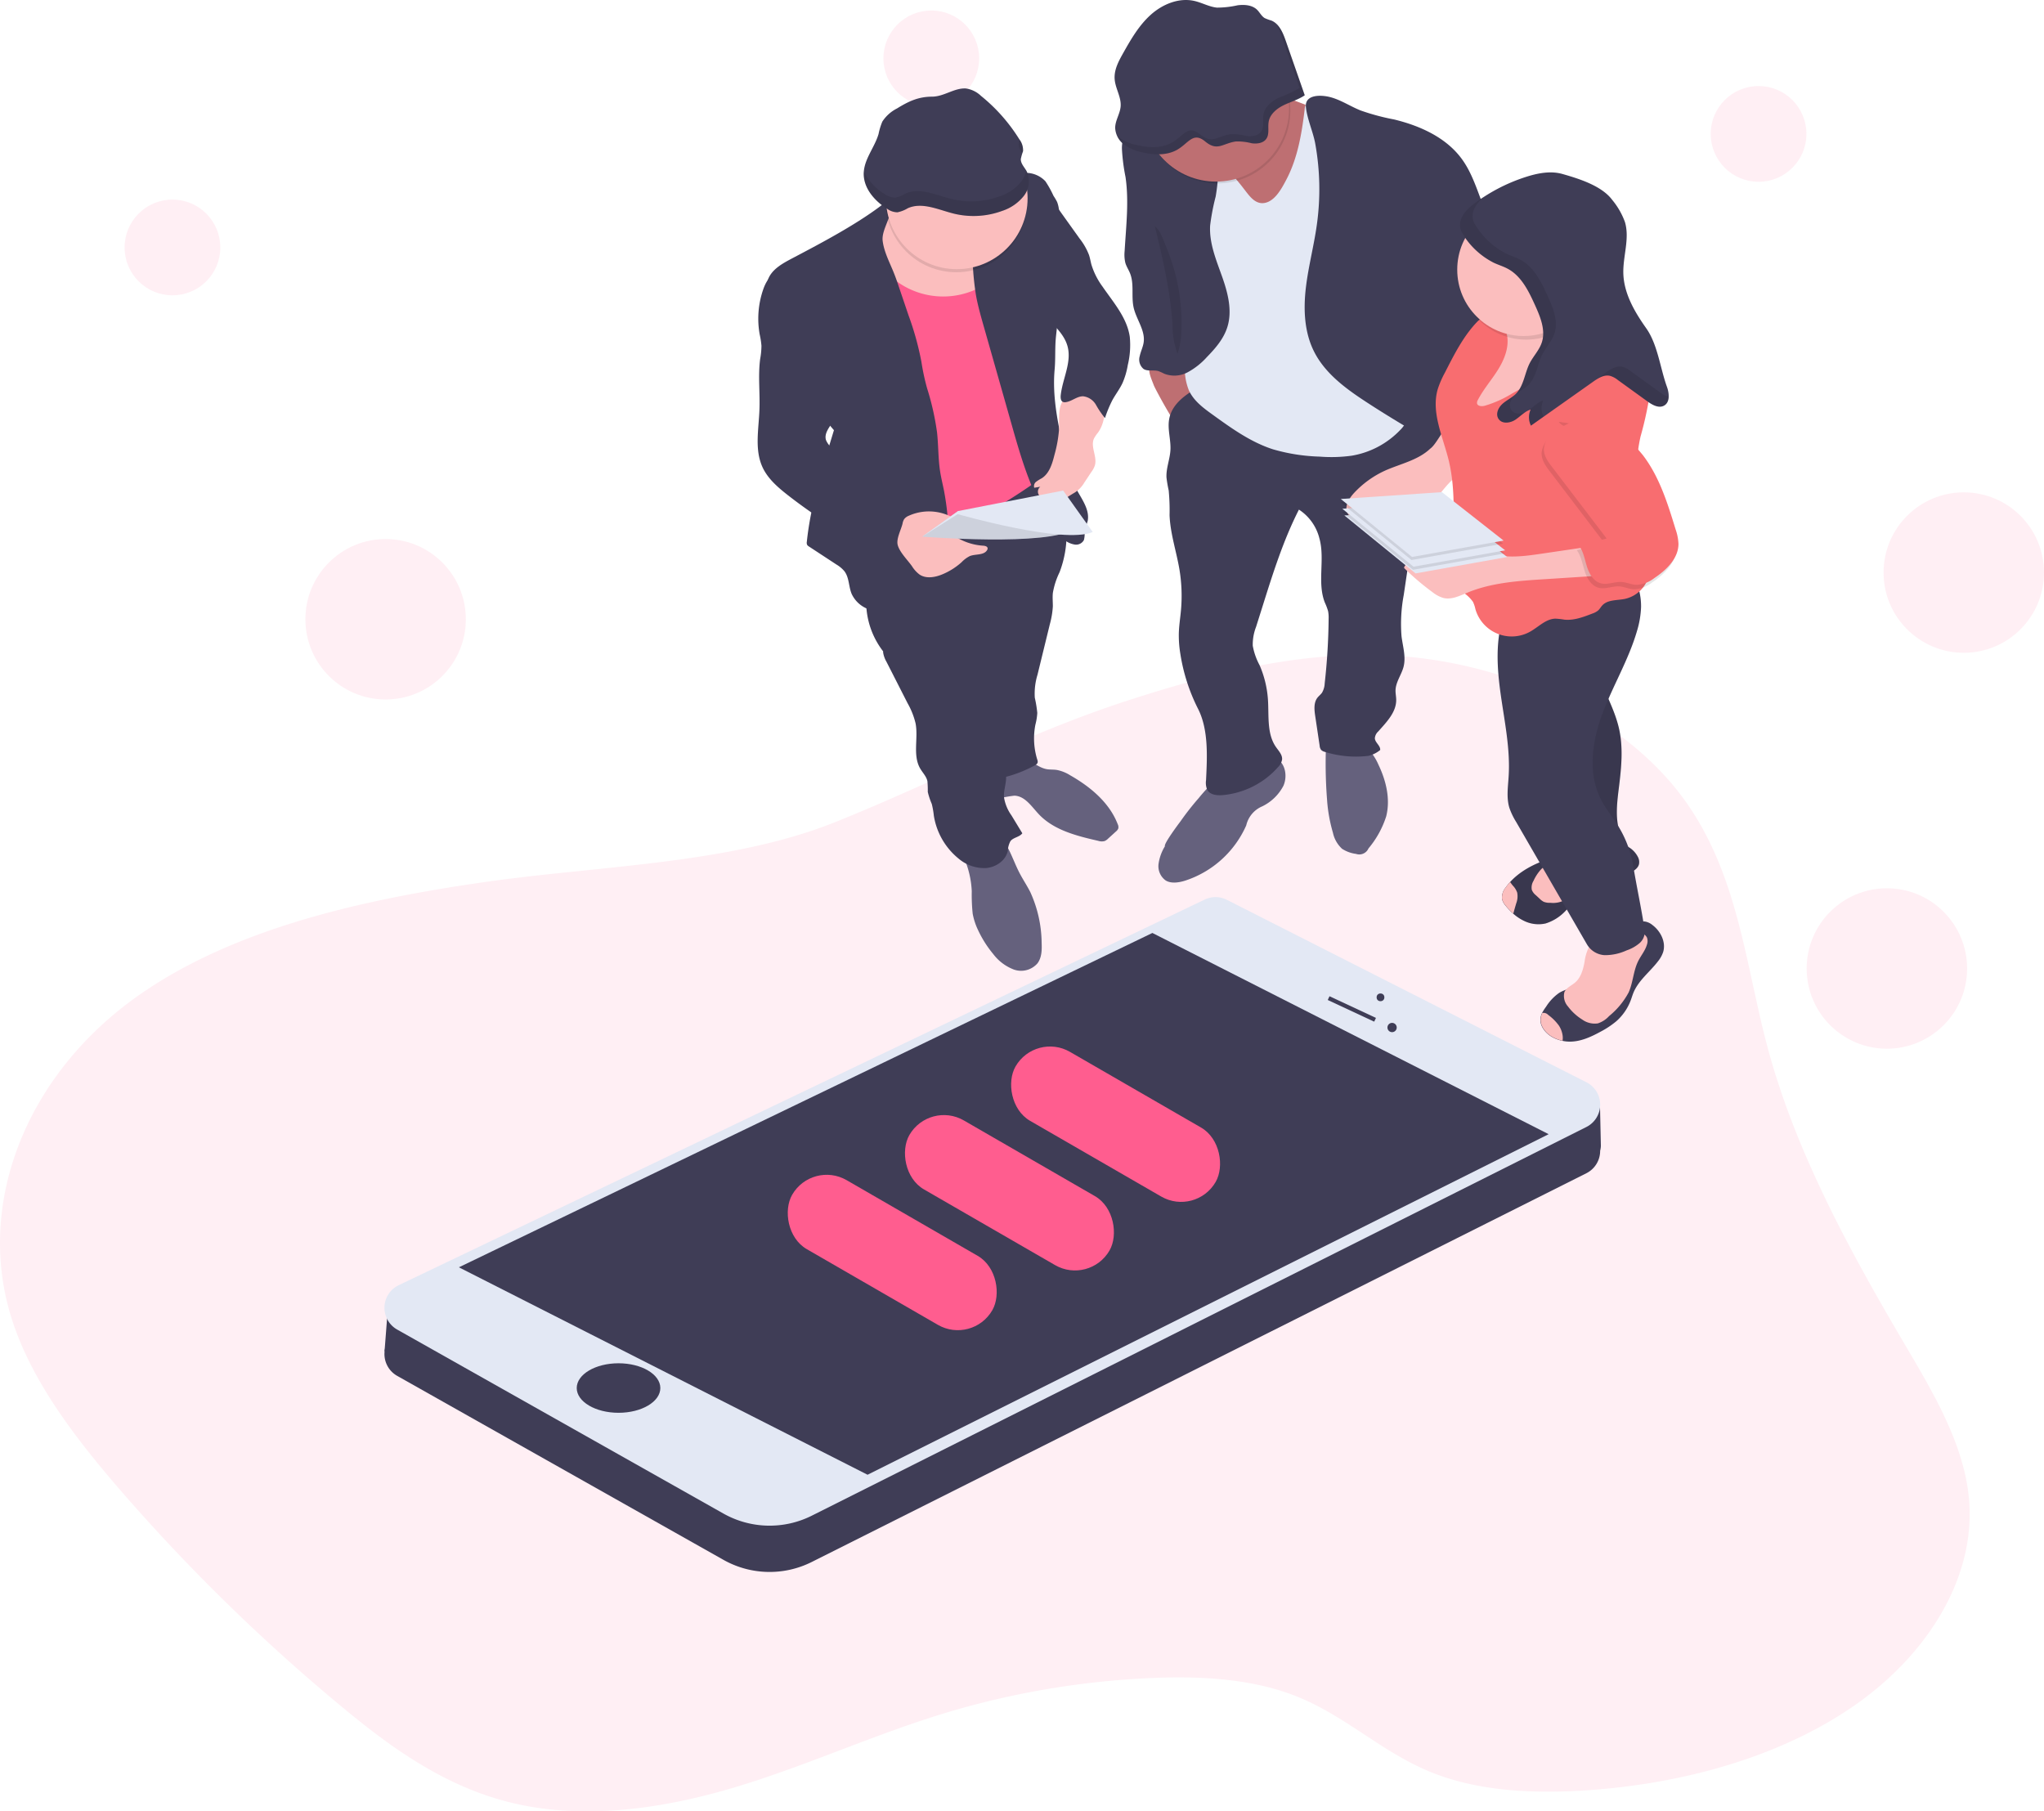 <svg id="_02_illust" data-name="02_illust" xmlns="http://www.w3.org/2000/svg" width="492" height="436" viewBox="0 0 492 436">
  <defs>
    <style>
      .cls-1, .cls-4 {
        fill: #ff5d8f;
      }

      .cls-1, .cls-10, .cls-7 {
        opacity: 0.1;
      }

      .cls-2 {
        fill: #65617d;
      }

      .cls-3 {
        fill: #3f3d56;
      }

      .cls-5 {
        fill: #be6f72;
      }

      .cls-6 {
        fill: #fbbebe;
      }

      .cls-8 {
        fill: #e3e8f4;
      }

      .cls-9 {
        fill: #f86d70;
      }

      .cls-11 {
        fill: none;
        stroke: #3f3d56;
        stroke-miterlimit: 10;
      }
    </style>
  </defs>
  <path id="路径_828" data-name="路径 828" class="cls-1" d="M443.079,347.785c19.229-6.227,39.559-11.447,60.337-10.909,30.546.794,59.916,15.037,74.4,36.087,12.244,17.838,13.878,38.8,19.223,58.639,6.585,24.438,19.085,47.629,32.426,70.309,7.166,12.182,14.725,24.619,15.971,38,1.709,18.584-9.545,37.163-27.288,49.616s-41.353,19.09-65.075,20.64c-12.622.82-25.814.186-37.052-4.362-11.887-4.794-20.581-13.566-32.516-18.307-11.062-4.389-23.956-4.954-36.365-4.309a202.23,202.23,0,0,0-47.411,8.128c-17.3,5.177-33.368,12.629-50.627,17.881s-36.551,8.224-54.236,4c-16.6-3.963-29.774-13.732-41.651-23.628a452.979,452.979,0,0,1-53.209-52.2C189.28,524.916,179.288,511.76,174.5,497.2c-9.151-27.836,3.109-59.353,30.541-78.523,22.726-15.889,53.3-22.9,83.239-27.165,27.3-3.926,58.894-4.314,83.989-14.312C396.2,367.642,417.973,355.913,443.079,347.785Z" transform="translate(-171.499 -179.21)"/>
  <ellipse id="椭圆_41" data-name="椭圆 41" class="cls-1" cx="11.521" cy="11.521" rx="11.521" ry="11.521" transform="translate(411.773 20.711)"/>
  <ellipse id="椭圆_42" data-name="椭圆 42" class="cls-1" cx="11.521" cy="11.521" rx="11.521" ry="11.521" transform="translate(212.647 2.527)"/>
  <ellipse id="椭圆_43" data-name="椭圆 43" class="cls-1" cx="11.521" cy="11.521" rx="11.521" ry="11.521" transform="translate(29.988 48.041)"/>
  <ellipse id="椭圆_44" data-name="椭圆 44" class="cls-1" cx="19.308" cy="19.308" rx="19.308" ry="19.308" transform="translate(453.383 118.51)"/>
  <ellipse id="椭圆_45" data-name="椭圆 45" class="cls-1" cx="19.308" cy="19.308" rx="19.308" ry="19.308" transform="translate(434.874 213.811)"/>
  <ellipse id="椭圆_46" data-name="椭圆 46" class="cls-1" cx="19.308" cy="19.308" rx="19.308" ry="19.308" transform="translate(73.511 129.749)"/>
  <path id="路径_852" data-name="路径 852" class="cls-2" d="M570.325,386.145c.682.064,1.374.032,2.051.139a9.338,9.338,0,0,1,3.2,1.284c4.847,2.759,9.422,6.552,11.431,11.75a1.6,1.6,0,0,1,.149,1.039,1.757,1.757,0,0,1-.565.735l-1.886,1.715a2.663,2.663,0,0,1-.836.586,2.733,2.733,0,0,1-1.545-.048c-5.183-1.188-10.69-2.557-14.328-6.434-1.726-1.838-3.318-4.368-5.859-4.437a26.907,26.907,0,0,0-3.111.533,2.273,2.273,0,0,1-2.562-1.348,2.834,2.834,0,0,1,.17-1.507l1.566-5.215c.426-1.427,4.725-1.5,6.157-1.246C566.538,384.068,568.008,385.932,570.325,386.145Z" transform="translate(-317.975 -200.952)"/>
  <path id="路径_853" data-name="路径 853" class="cls-2" d="M594.6,431.1a43.848,43.848,0,0,0,.224,5.358,15.63,15.63,0,0,0,1.326,4.021,26.4,26.4,0,0,0,3.622,5.7,11.228,11.228,0,0,0,4.959,3.729,5.227,5.227,0,0,0,5.7-1.507c1.017-1.369,1.065-3.2.991-4.906a30.042,30.042,0,0,0-2.727-12.224c-.81-1.6-1.838-3.121-2.663-4.735-1.726-3.35-2.711-7.324-5.689-9.635a18.7,18.7,0,0,1-5.912,1.625c-.794.085-3.063.138-3.329,1.156-.181.687,1.31,2.61,1.6,3.286a22.433,22.433,0,0,1,1.9,8.128Z" transform="translate(-360.694 -216.537)"/>
  <path id="路径_854" data-name="路径 854" class="cls-3" d="M626.412,275.822a18.251,18.251,0,0,0-1.6,4.964c-.107,1.065,0,2.131,0,3.2a20.874,20.874,0,0,1-.724,4.314l-2.967,12.144a15.555,15.555,0,0,0-.655,5.534,29.159,29.159,0,0,1,.6,3.675,14.249,14.249,0,0,1-.447,2.786,17.163,17.163,0,0,0,.447,8.469,1.268,1.268,0,0,1,.091.655c-.075.346-.41.559-.714.724a30.419,30.419,0,0,1-10.28,3.425,100.693,100.693,0,0,1-6.765-24.155c-.756-5.028-1.124-10.12-2.093-15.111a1.235,1.235,0,0,0-.346-.767c-.362-.3-.911-.112-1.337.091a119.326,119.326,0,0,0-15.665,9.055,19.569,19.569,0,0,1-3.617-16.2A33.552,33.552,0,0,1,583,271.656a39.356,39.356,0,0,1,4.528-7.6c3.952-4.954,9.747-8.118,15.713-10.264,3.627-1.31,7.361-2.28,11.09-3.27,2.088-.559,5.587-2.381,7.617-.964,2.131,1.475,3.547,5.135,4.421,7.457a27.475,27.475,0,0,1,1.736,9,25.418,25.418,0,0,1-1.694,9.811Z" transform="translate(-371.386 -138.048)"/>
  <path id="路径_855" data-name="路径 855" class="cls-3" d="M599.89,317.66c1.113,1.214.176,3.153.389,4.794a6.623,6.623,0,0,0,.783,2.1l5.1,10.008a18.556,18.556,0,0,1,1.9,4.794c.7,3.611-.735,7.67,1.1,10.861.591,1.028,1.507,1.912,1.752,3.073a24.606,24.606,0,0,1,.09,2.589,17.257,17.257,0,0,0,.959,2.882,20.071,20.071,0,0,1,.5,2.834,16.672,16.672,0,0,0,5.987,10.355,9.524,9.524,0,0,0,6.6,2.248c2.376-.2,4.735-1.816,5.22-4.149a5.46,5.46,0,0,1,.628-2.322c.7-.921,2.184-.959,2.86-1.9l-2.621-4.314a10.194,10.194,0,0,1-1.779-4.293c-.16-1.912.762-3.819.431-5.71-.282-1.625-1.449-2.977-1.8-4.586-.437-2,.437-4.016.911-6.008,1.161-4.906-.138-10.019-1.433-14.914-1.72-6.477-3.483-13.055-6.967-18.781C613.542,310.965,607.15,314.56,599.89,317.66Z" transform="translate(-387.682 -165.257)"/>
  <path id="路径_856" data-name="路径 856" class="cls-4" d="M587.431,132.785a8.691,8.691,0,0,0-.112,3.579c.186,2.663-.378,5.326-.25,8.027a47.75,47.75,0,0,0,1.534,7.9c1.635,7.494,1.241,15.3,2.722,22.829,1.827,9.321,6.5,18,7.42,27.463.293,3,.256,6.221,1.9,8.757a137.5,137.5,0,0,0,27.548-16.182c-1.875-13.907-3.729-27.884-3.478-41.914a17.992,17.992,0,0,0-.352-5.049,15.569,15.569,0,0,0-1.9-3.931c-2.061-3.35-4.33-6.568-6.594-9.779-1.449-2.056-3.015-4.213-5.326-5.177s-5.049-.533-7.569-.075l-9.087,1.662C592,131.246,588.241,130.585,587.431,132.785Z" transform="translate(-375.289 -81.772)"/>
  <path id="路径_857" data-name="路径 857" class="cls-5" d="M527.494,219.96a28.429,28.429,0,0,1,4.048-3.361c-1.891-2.3-1.518-5.63-1.981-8.576a28.285,28.285,0,0,0-1.72-5.577c-.192-.506-.463-1.065-.991-1.2a1.742,1.742,0,0,0-.948.149c-1.6.565-4.932.533-6.173,1.566-1.5,1.257-.128,3.888.437,5.46C520.564,209.478,526.7,220.759,527.494,219.96Z" transform="translate(-242.444 -115.692)"/>
  <path id="路径_858" data-name="路径 858" class="cls-2" d="M482.439,404.058a11.036,11.036,0,0,0-1.539,4.261,4.229,4.229,0,0,0,1.715,3.968c1.289.8,3.137.533,4.671.053a24.31,24.31,0,0,0,14.728-13.316,6.59,6.59,0,0,1,3.867-4.581,11.328,11.328,0,0,0,5.081-4.943c.969-2.205.533-5.151-1.475-6.461a5.444,5.444,0,0,0-4.176-.533,16.15,16.15,0,0,0-3.952,1.72c-2.067,1.124-4.591,2.093-6.392,3.59a41.193,41.193,0,0,0-4.394,4.645,65.323,65.323,0,0,0-4.384,5.593C485.752,398.625,482.071,403.541,482.439,404.058Z" transform="translate(-202.035 -200.362)"/>
  <path id="路径_859" data-name="路径 859" class="cls-2" d="M434.895,388.638a36.892,36.892,0,0,0,1.412,7.91,7.317,7.317,0,0,0,2.2,3.878,8.049,8.049,0,0,0,3.361,1.23,2.41,2.41,0,0,0,2.993-1.31,22.806,22.806,0,0,0,4.261-7.7c1.065-4.139,0-8.576-1.848-12.443a12.733,12.733,0,0,0-2.85-4.149,10.913,10.913,0,0,0-5.23-2.349c-1.965-.394-4.378-1.236-4.522,1.156a111.151,111.151,0,0,0,.224,13.774Z" transform="translate(-115.466 -196.12)"/>
  <path id="路径_860" data-name="路径 860" class="cls-3" d="M416.754,214.19c-3.675,1.9-7.755,4.32-8.522,8.384-.474,2.482.437,5.023.288,7.548-.133,2.221-1.065,4.368-.948,6.583a31,31,0,0,0,.533,3.116,50.417,50.417,0,0,1,.208,5.955c.176,4.474,1.672,8.778,2.4,13.194a38.649,38.649,0,0,1,.357,9.54c-.176,2.056-.533,4.1-.533,6.168a27.02,27.02,0,0,0,.368,4.443,44.314,44.314,0,0,0,4.261,13.246c2.562,5.044,2.2,11.553,1.928,17.2a4.261,4.261,0,0,0,.288,2.3c.671,1.22,2.344,1.4,3.729,1.278a20.241,20.241,0,0,0,13.316-6.743,3.414,3.414,0,0,0,.969-1.795c.117-1.14-.8-2.077-1.459-3.02-2.248-3.2-1.678-7.526-1.944-11.452a25.035,25.035,0,0,0-2.019-8.283,15.571,15.571,0,0,1-1.635-4.666,11.785,11.785,0,0,1,.794-4.533l1.6-5.071c2.477-7.878,4.97-15.8,8.719-23.159a11.585,11.585,0,0,1,4.927,6.924c1.4,5.017-.591,10.621,1.31,15.447a14.122,14.122,0,0,1,.783,2.072,8.336,8.336,0,0,1,.128,1.859,151.367,151.367,0,0,1-.948,15.537,4.794,4.794,0,0,1-.639,2.221c-.314.453-.772.788-1.108,1.22-.932,1.209-.756,2.9-.533,4.41l1.065,7.127a1.933,1.933,0,0,0,.346,1.007,1.906,1.906,0,0,0,.906.49,25.248,25.248,0,0,0,10.472.959,6.947,6.947,0,0,0,2.85-1.406c.091-1.065-1.236-1.774-1.284-2.834a2.445,2.445,0,0,1,.815-1.63c1.981-2.237,4.346-4.613,4.325-7.6,0-.783-.186-1.566-.16-2.349.069-2.008,1.454-3.729,1.939-5.662.6-2.392-.2-4.874-.5-7.319a37.807,37.807,0,0,1,.533-9.913l1.784-12.059a32.3,32.3,0,0,1,1.108-5.529,43.284,43.284,0,0,1,2.36-5.188c1.7-3.462,3.105-7.063,4.5-10.653a9.711,9.711,0,0,0,.826-3.084,7.514,7.514,0,0,0-2.035-4.959,15.505,15.505,0,0,0-8.522-5.167,3.728,3.728,0,0,0-1.71-.069,4.59,4.59,0,0,0-1.326.7,31.863,31.863,0,0,1-28.161,3.34,2.322,2.322,0,0,1-2.131-.059,27.268,27.268,0,0,1-4.607-3.2A27.434,27.434,0,0,0,416.754,214.19Z" transform="translate(-126.794 -121.759)"/>
  <path id="路径_861" data-name="路径 861" class="cls-3" d="M339.285,464.521a7.287,7.287,0,0,1-1.257,2.242c-1.928,2.514-4.618,4.522-5.859,7.457-.261.628-.453,1.289-.692,1.928a12.682,12.682,0,0,1-3.462,5.018,21.306,21.306,0,0,1-3.819,2.53c-2.354,1.284-4.9,2.445-7.574,2.376a8.226,8.226,0,0,1-1.6-.192,8.644,8.644,0,0,1-2.381-.874c-1.72-.948-3.2-2.8-2.855-4.735a4.332,4.332,0,0,1,.346-1.065,11.18,11.18,0,0,1,.975-1.539,11.562,11.562,0,0,1,3.143-3.324c1.481-.906,3.345-1.129,4.677-2.248a7.35,7.35,0,0,0,1.348-1.63,20.549,20.549,0,0,0,2.663-6.035c.4-1.6.676-3.35,1.843-4.522s2.77-1.438,4.325-1.7a7.511,7.511,0,0,1,1.6-.154,4.516,4.516,0,0,0,2.264-.112c.714-.357.953-.863,1.816-.794a3.729,3.729,0,0,1,1.87.815C338.678,459.456,340.02,462.119,339.285,464.521Z" transform="translate(61.04 -235.351)"/>
  <path id="路径_862" data-name="路径 862" class="cls-6" d="M322.163,469.278c-.346,1.806-.879,3.728-2.274,4.906-.89.767-2.131,1.246-2.573,2.328a3.8,3.8,0,0,0,.863,3.43,12.634,12.634,0,0,0,3.43,3.148,5.129,5.129,0,0,0,3.771.921,6.3,6.3,0,0,0,2.7-1.758,18.748,18.748,0,0,0,4.709-5.7c1.065-2.386,1.119-5.151,2.28-7.5.676-1.369,1.72-2.567,2.131-4.038a2.509,2.509,0,0,0,0-1.641,2.312,2.312,0,0,0-2.088-1.241,7.265,7.265,0,0,0-2.5.533,55.021,55.021,0,0,1-7.366,2.061c-1,.186-1.6.181-2.131,1.145a11.483,11.483,0,0,0-.953,3.409Z" transform="translate(59.238 -237.683)"/>
  <path id="路径_863" data-name="路径 863" class="cls-6" d="M359.891,501.529a5.859,5.859,0,0,1,.826,1.981,4.427,4.427,0,0,1,.059,1.673,8.643,8.643,0,0,1-2.381-.874c-1.72-.948-3.2-2.8-2.855-4.735a4.33,4.33,0,0,1,.346-1.065,1.486,1.486,0,0,1,1.417.442A11.764,11.764,0,0,1,359.891,501.529Z" transform="translate(15.34 -254.673)"/>
  <path id="路径_864" data-name="路径 864" class="cls-3" d="M353.762,425.267a2.621,2.621,0,0,1,.2,1.6c-.245,1.065-1.337,1.678-2.322,2.163l-9.369,4.581a19.635,19.635,0,0,0-1.9,1.007,27.923,27.923,0,0,0-4.219,3.633,11.068,11.068,0,0,1-4.687,2.9,7.92,7.92,0,0,1-5.326-.7,11.008,11.008,0,0,1-2.44-1.656,15,15,0,0,1-1.758-1.827,3.942,3.942,0,0,1-.953-1.72,3.777,3.777,0,0,1,.874-2.738,12.647,12.647,0,0,1,1.065-1.321c3.553-3.926,9.375-5.96,14.381-6.759a40.953,40.953,0,0,0,5.8-1.673,13.583,13.583,0,0,1,5.939-.783A5.88,5.88,0,0,1,353.762,425.267Z" transform="translate(40.553 -218.867)"/>
  <path id="路径_865" data-name="路径 865" class="cls-7" d="M353.762,425.267a2.621,2.621,0,0,1,.2,1.6c-.245,1.065-1.337,1.678-2.322,2.163l-9.369,4.581a19.635,19.635,0,0,0-1.9,1.007,27.923,27.923,0,0,0-4.219,3.633,11.068,11.068,0,0,1-4.687,2.9,7.92,7.92,0,0,1-5.326-.7,11.008,11.008,0,0,1-2.44-1.656,15,15,0,0,1-1.758-1.827,3.942,3.942,0,0,1-.953-1.72,3.777,3.777,0,0,1,.874-2.738,12.647,12.647,0,0,1,1.065-1.321c3.553-3.926,9.375-5.96,14.381-6.759a40.953,40.953,0,0,0,5.8-1.673,13.583,13.583,0,0,1,5.939-.783A5.88,5.88,0,0,1,353.762,425.267Z" transform="translate(40.553 -218.867)"/>
  <path id="路径_866" data-name="路径 866" class="cls-6" d="M353.992,432.327a10.652,10.652,0,0,0-1.758,2.711,3.036,3.036,0,0,0-.4,2.168,3.164,3.164,0,0,0,.975,1.278l.932.863a3.73,3.73,0,0,0,.969.724,3.879,3.879,0,0,0,1.6.24,5.954,5.954,0,0,0,3.617-.751,4,4,0,0,0,1.007-4.666,10.069,10.069,0,0,0-3.3-3.872C356.549,430.143,354.754,431.523,353.992,432.327Z" transform="translate(16.882 -223.003)"/>
  <path id="路径_867" data-name="路径 867" class="cls-6" d="M379.625,441.845a4.735,4.735,0,0,1-.24,2.637c-.234.8-.463,1.6-.692,2.413v.032a15,15,0,0,1-1.758-1.827,3.942,3.942,0,0,1-.953-1.72,3.777,3.777,0,0,1,.874-2.738,12.644,12.644,0,0,1,1.065-1.321c.25.325.469.644.65.852A4.7,4.7,0,0,1,379.625,441.845Z" transform="translate(-14.434 -227.015)"/>
  <path id="路径_868" data-name="路径 868" class="cls-3" d="M351.108,339.241c1.1,4.634.634,9.481.048,14.211-.447,3.6-.948,7.329.117,10.8.394,1.294,1.017,2.61.778,3.947-.453,2.519-3.489,3.489-6,3.963a5.917,5.917,0,0,1-2.221.133,5.273,5.273,0,0,1-2.024-1.065,22.127,22.127,0,0,1-7.793-10.36,38.327,38.327,0,0,1-1.55-8.661c-.49-4.922-.985-9.9-.266-14.792.213-1.438.533-2.86.666-4.309a31.14,31.14,0,0,0-.415-7.537,121.589,121.589,0,0,0-4.155-18.185,24.5,24.5,0,0,0,14.744-2.663c-.874.469.128,7.942.234,8.991a61.032,61.032,0,0,0,1.689,9.268C346.442,328.662,349.761,333.595,351.108,339.241Z" transform="translate(38.547 -164.088)"/>
  <path id="路径_869" data-name="路径 869" class="cls-7" d="M351.108,339.241c1.1,4.634.634,9.481.048,14.211-.447,3.6-.948,7.329.117,10.8.394,1.294,1.017,2.61.778,3.947-.453,2.519-3.489,3.489-6,3.963a5.917,5.917,0,0,1-2.221.133,5.273,5.273,0,0,1-2.024-1.065,22.127,22.127,0,0,1-7.793-10.36,38.327,38.327,0,0,1-1.55-8.661c-.49-4.922-.985-9.9-.266-14.792.213-1.438.533-2.86.666-4.309a31.14,31.14,0,0,0-.415-7.537,121.589,121.589,0,0,0-4.155-18.185,24.5,24.5,0,0,0,14.744-2.663c-.874.469.128,7.942.234,8.991a61.032,61.032,0,0,0,1.689,9.268C346.442,328.662,349.761,333.595,351.108,339.241Z" transform="translate(38.547 -164.088)"/>
  <path id="路径_870" data-name="路径 870" class="cls-3" d="M319.951,306.119c-2.131,6.173-1.662,12.917-.74,19.383s2.28,12.933,1.88,19.447c-.154,2.557-.57,5.183.176,7.627a16.672,16.672,0,0,0,1.635,3.4l17,29.391a5.284,5.284,0,0,0,4.261,2.663,12.341,12.341,0,0,0,5.294-1.135,9.524,9.524,0,0,0,3.084-1.71,3.649,3.649,0,0,0,1.3-3.121c-.762-5.1-1.907-10.328-2.754-15.447a26.74,26.74,0,0,0-3.7-9.785c-1.316-2.131-2.935-4.043-4.069-6.259-3.26-6.349-2.131-14.094.384-20.773s6.259-12.879,8.256-19.708a22.594,22.594,0,0,0,1.007-5.859,15.623,15.623,0,0,0-4.453-11.111,3.9,3.9,0,0,0-1.539-1.065,4.314,4.314,0,0,0-2.1.037C335.408,293.937,323.078,297,319.951,306.119Z" transform="translate(42.048 -158.123)"/>
  <path id="路径_871" data-name="路径 871" class="cls-6" d="M600.718,139.162a10.7,10.7,0,0,0,1.731,6.711,18.981,18.981,0,0,0,23.064,7.388c3.329-1.454,6.147-3.851,8.906-6.216a7.928,7.928,0,0,0,2.36-2.764c.826-2-.17-4.378-1.795-5.806a15.253,15.253,0,0,0-5.822-2.764C622.253,133.558,602.364,126.772,600.718,139.162Z" transform="translate(-391.412 -83.259)"/>
  <path id="路径_872" data-name="路径 872" class="cls-3" d="M662.014,131.576c-6.291,5.06-15.447,9.881-22.574,13.63-2.424,1.278-5.113,2.716-5.987,5.326a10.371,10.371,0,0,0-.16,4.384,29.57,29.57,0,0,0,1.7,8.325c1.284,3.073,3.553,5.609,5.374,8.4,3.2,4.89,5.071,10.653,9.018,14.973-2.663,8.847-5.577,17.684-6.525,26.867a1.235,1.235,0,0,0,.08.751,1.289,1.289,0,0,0,.415.378l6.626,4.346a7.457,7.457,0,0,1,1.912,1.6c1.172,1.523,1.017,3.665,1.742,5.438a7.068,7.068,0,0,0,4.1,3.729,12.629,12.629,0,0,0,5.641.6,13.113,13.113,0,0,0,6.733-2.37,18.622,18.622,0,0,0,4.053-4.842,18.853,18.853,0,0,0,2.131-3.883,17.485,17.485,0,0,0,.724-6.184,65.372,65.372,0,0,0-1.135-11.841c-.309-1.55-.692-3.079-.937-4.639-.49-3.143-.394-6.349-.756-9.508a63.952,63.952,0,0,0-2.37-10.477,54.06,54.06,0,0,1-1.385-6.445,70.668,70.668,0,0,0-3.105-11.186l-2.131-6.291c-.453-1.358-.911-2.711-1.449-4.037-1-2.477-2.29-4.89-2.631-7.532-.378-2.882,2.732-6.3,1.683-9.007C662.717,131.778,662.253,131.384,662.014,131.576Z" transform="translate(-448.652 -83.076)"/>
  <path id="路径_873" data-name="路径 873" class="cls-3" d="M644.945,164.42c-1.475.666-2.29,2.253-2.818,3.787a21.466,21.466,0,0,0-.831,10.759,19.254,19.254,0,0,1,.426,2.748,18.34,18.34,0,0,1-.314,3.2c-.533,4.075,0,8.213-.176,12.325-.181,4.623-1.188,9.508.751,13.71,1.289,2.791,3.729,4.868,6.136,6.754a122.786,122.786,0,0,0,29.386,16.959c-1.816-2.184-1.848-5.47-.639-8.043a14.958,14.958,0,0,1,5.859-6.008,37.753,37.753,0,0,1-8.815-3.148c-5.582-2.834-10.365-6.983-15.09-11.09a4.591,4.591,0,0,1-1.566-1.981c-.479-1.6.841-3.116,1.758-4.517,2.775-4.261,2.131-9.827.969-14.76-1.294-5.406-3.2-10.791-6.663-15.138A14.972,14.972,0,0,0,644.945,164.42Z" transform="translate(-458.438 -98.482)"/>
  <path id="路径_874" data-name="路径 874" class="cls-6" d="M619.075,284.963a7.282,7.282,0,0,0,1.832,2.013c1.6,1.065,3.792.66,5.577-.1A16.272,16.272,0,0,0,631.012,284a7.1,7.1,0,0,1,2.008-1.491c1.4-.533,3.345-.133,4.128-1.417a.751.751,0,0,0,.128-.458c-.048-.463-.655-.591-1.124-.618a13.951,13.951,0,0,1-6.163-1.9,5.917,5.917,0,0,0,1.513-1.6,1.247,1.247,0,0,0,.256-.756,1.352,1.352,0,0,0-.463-.756,11.856,11.856,0,0,0-13.039-2.173,2.6,2.6,0,0,0-1.065.8,2.956,2.956,0,0,0-.389,1.065c-.346,1.491-1.6,3.729-1.145,5.236C616.156,281.661,618.047,283.5,619.075,284.963Z" transform="translate(-399.553 -148.672)"/>
  <path id="路径_875" data-name="路径 875" class="cls-3" d="M591.881,206.7c-6.626-7.654-9.588-17.726-12.336-27.469l-1.965-6.924-4.741-16.677c-.7-2.461-1.4-4.922-1.859-7.43a68.766,68.766,0,0,1-.82-13.156,14.237,14.237,0,0,1,1.23-5.284c.463-1.151.687-2.376,1.065-3.563a17.78,17.78,0,0,1,2.136-4.682,4.9,4.9,0,0,1,.964-1.151,5.6,5.6,0,0,1,2.179-.884,19.174,19.174,0,0,1,5.215-.794,6.464,6.464,0,0,1,4.73,2.019,24.518,24.518,0,0,1,1.955,3.515,13.721,13.721,0,0,1,.868,1.475,7.459,7.459,0,0,1,.479,2.418q.415,5.034.708,10.078c.091,1.529.17,3.068.112,4.6-.048,1.193-.176,2.381-.3,3.569L590.235,158c-.293,2.732-.085,5.289-.33,8.027-.6,6.61.826,13.22,2.285,19.708a35.443,35.443,0,0,0,2.908,9c1.316,2.471,3.286,4.98,2.764,7.734a26.874,26.874,0,0,0-.74,2.823,5.665,5.665,0,0,1-.176,1.784,2.13,2.13,0,0,1-2.274,1.065A5.278,5.278,0,0,1,591.881,206.7Z" transform="translate(-336.049 -77.078)"/>
  <path id="路径_876" data-name="路径 876" class="cls-6" d="M568.584,219.856c-.2,1.529-.048,3.079-.122,4.618a31.143,31.143,0,0,1-1.065,5.859c-.533,2.131-1.214,4.517-3.095,5.7a9.724,9.724,0,0,0-1.348.847,1.31,1.31,0,0,0-.437,1.427l1.465-.245a1.486,1.486,0,1,0,2.045,2.131,3.468,3.468,0,0,0,.133,1.427,1.161,1.161,0,0,0,1.065.8,1.715,1.715,0,0,0,.762-.32l3.824-2.37a7.059,7.059,0,0,0,2.754-2.663l1.673-2.519a6.018,6.018,0,0,0,.868-1.6c.623-2.131-1.119-4.5-.213-6.5a8.742,8.742,0,0,1,.953-1.4c1.933-2.663,1.811-6.285,1.6-9.588-.069-1.113-.272-2.434-1.278-2.919a2.626,2.626,0,0,0-2.5.442,10.61,10.61,0,0,1-2.237,1.412c-.533.181-1.119.2-1.651.394-.746.261-1.438,1.278-1.939,1.88A6.237,6.237,0,0,0,568.584,219.856Z" transform="translate(-313.567 -120.903)"/>
  <path id="路径_877" data-name="路径 877" class="cls-5" d="M472.611,110.612a9.472,9.472,0,0,0,1.875,2.8,3.627,3.627,0,0,0,3.089,1.065,5.454,5.454,0,0,0,2.834-2.131,37.155,37.155,0,0,0,5.492-7.681c2.1-4.33,2.434-9.273,2.738-14.072a6.678,6.678,0,0,0-.453-3.627c-.751-1.38-2.344-2.029-3.814-2.578l-8.123-3.036a3.148,3.148,0,0,0-1.6-.293c-1.273.213-1.742,1.747-2.088,2.988a18.641,18.641,0,0,1-3.036,6.179c-1.822,2.429-5.907,5.7-3.574,8.73C468.77,102.591,470.56,106.511,472.611,110.612Z" transform="translate(-170.945 -59.487)"/>
  <path id="路径_878" data-name="路径 878" class="cls-8" d="M431.621,98.908c-3.558,3.345-4.762,8.554-4.591,13.428s1.523,9.625,2.3,14.44.927,9.955-1.167,14.381a36.193,36.193,0,0,0-2.2,4.527,14.208,14.208,0,0,0-.421,4.863,13.886,13.886,0,0,0,.969,5.028c1.135,2.514,3.468,4.261,5.7,5.859,4.554,3.292,9.2,6.637,14.547,8.357A44.568,44.568,0,0,0,458,171.551a35.783,35.783,0,0,0,7.7-.218,20.917,20.917,0,0,0,11.692-6.189,6.551,6.551,0,0,0,1.326-1.827,7.591,7.591,0,0,0,.463-2.77q.192-5.247-.064-10.493a46.129,46.129,0,0,0-1.369-9.881c-1.017-3.729-2.78-7.223-4.117-10.855-4.655-12.629-4.187-27-10.653-38.793-1.4-2.546-3.729-5.225-6.6-4.82a2.216,2.216,0,0,0-1.459.671,3.073,3.073,0,0,0-.533,1.641c-.687,5.731-1.662,11.612-4.362,16.784-1.065,2.029-2.663,5.119-5.119,5.662s-3.9-1.8-5.22-3.462a42.511,42.511,0,0,0-8.064-8.091Z" transform="translate(-140.354 -61.643)"/>
  <path id="路径_879" data-name="路径 879" class="cls-3" d="M510.339,91.389a10.616,10.616,0,0,0-2.019,1.417,8.164,8.164,0,0,0-2.173,6.024,46.834,46.834,0,0,0,.852,6.53c.858,5.859.128,11.857-.213,17.79a8.614,8.614,0,0,0,.17,2.866c.261.895.8,1.683,1.145,2.551,1.017,2.567.25,5.5.847,8.192.639,2.871,2.828,5.481,2.418,8.395-.165,1.14-.714,2.189-.948,3.318a2.917,2.917,0,0,0,.943,3.1c.975.607,2.392.165,3.553.5a10.939,10.939,0,0,1,1.374.618,6.751,6.751,0,0,0,5.7-.352,17.29,17.29,0,0,0,4.607-3.654c2.029-2.077,3.995-4.352,4.884-7.116,1.3-4.006.144-8.368-1.268-12.341s-3.095-7.99-2.844-12.214a53.824,53.824,0,0,1,1.332-6.962,44.528,44.528,0,0,0,.591-9.747,17.336,17.336,0,0,0-1.257-7,9.646,9.646,0,0,0-7.628-5.22C516.683,87.677,513.487,89.578,510.339,91.389Z" transform="translate(-236.081 -62.747)"/>
  <path id="路径_880" data-name="路径 880" class="cls-7" d="M534.243,168.46a16.24,16.24,0,0,1-.905,5,19.9,19.9,0,0,1-1.193-6.978c-.533-8.144-2.338-15.825-4.261-23.713,1.4,1.065,2.189,3.729,2.86,5.326a46.97,46.97,0,0,1,3.5,20.363Z" transform="translate(-249.911 -88.332)"/>
  <path id="路径_881" data-name="路径 881" class="cls-3" d="M384.651,84.175c2.567.676,4.794,2.2,7.281,3.2a54.377,54.377,0,0,0,8.075,2.173c6.275,1.523,12.576,4.352,16.363,9.588,2.791,3.851,3.947,8.608,5.859,12.97,1.6,3.659,3.728,7.09,4.906,10.9,1.539,4.97,1.364,10.3.985,15.484-.309,4.261-.778,8.57-2.711,12.347-1.012,1.981-2.408,3.755-3.42,5.737-1.214,2.381-1.854,5.007-2.866,7.457s-2.5,4.9-4.847,6.179l-3.888-2.274c-5.8-3.393-11.6-6.791-17.22-10.477-4.9-3.2-9.843-6.866-12.453-12.118-2.312-4.639-2.541-10.062-1.944-15.212s1.96-10.19,2.663-15.324a61.711,61.711,0,0,0-.4-19.447c-.533-2.9-1.95-5.891-2.242-8.778C378.467,83.488,382.43,83.589,384.651,84.175Z" transform="translate(-64.45 -60.795)"/>
  <path id="路径_882" data-name="路径 882" class="cls-6" d="M415.622,237.6c-2.977,2.818-7.26,3.638-10.983,5.326a23.581,23.581,0,0,0-7.335,5.326c-1.145,1.257-2.253,2.967-1.678,4.565.485,1.374,1.971,2.077,3.334,2.589,1.694.639,3.585,1.2,5.273.559a18.944,18.944,0,0,0,2.7-1.673c2.232-1.326,5.044-1.332,7.335-2.557,3.228-1.726,4.836-5.524,7.872-7.574,1.662-1.119,3.958-2.035,4.128-4.032a4.874,4.874,0,0,0-.447-2.093c-.613-1.63-1.657-7.228-3.99-7.079C419.292,231.123,417.513,236.252,415.622,237.6Z" transform="translate(-71.38 -129.589)"/>
  <path id="路径_883" data-name="路径 883" class="cls-6" d="M342.94,183.361c-.975,3.5-3.238,6.493-5.587,9.273-1.689,2-3.542,4.171-3.6,6.786a7.152,7.152,0,0,0,3.729,6.008,15.8,15.8,0,0,0,7.106,1.827,17.923,17.923,0,0,0,5.891-.41c4.868-1.321,8.245-5.566,12.075-8.847,2.274-1.944,4.831-3.638,6.573-6.072s2.477-5.928.762-8.384a12.133,12.133,0,0,0-2.131-2.131,35.612,35.612,0,0,1-7.345-8.815,9.5,9.5,0,0,0-2.871-3.59c-1.9-1.156-4.341-.628-6.493-.064-2.338.613-8.927,1.811-9.385,4.794-.186,1.225,1.332,3.132,1.561,4.448A11.782,11.782,0,0,1,342.94,183.361Z" transform="translate(16.885 -100.302)"/>
  <path id="路径_884" data-name="路径 884" class="cls-9" d="M318.369,197.154a22.494,22.494,0,0,0-1.715,3.968c-1.625,5.646,1.278,11.463,2.663,17.172,1.768,7.313,1.017,14.962,1.1,22.488.037,3.441.4,7.228,2.882,9.614a8.925,8.925,0,0,1,1.838,1.886,7.8,7.8,0,0,1,.591,1.763,9.087,9.087,0,0,0,13.167,5.422c2.019-1.124,3.771-3.073,6.083-3.132a17.632,17.632,0,0,1,2.168.24c2.3.229,4.554-.623,6.711-1.459a4.379,4.379,0,0,0,1.417-.756c.389-.357.639-.836,1-1.22,1.316-1.417,3.563-1.172,5.46-1.566a7.643,7.643,0,0,0,5.79-5.79,14.941,14.941,0,0,0-.261-5.577l-1.427-8.235a75.821,75.821,0,0,1-1.241-9.146,38.351,38.351,0,0,1,.884-10.339,82.847,82.847,0,0,0,1.907-8.3,20.288,20.288,0,0,0-3.729-14.28,4.431,4.431,0,0,0-2.967-2.131,4.987,4.987,0,0,0-2.855.975q-11.521,6.818-23.2,13.353a27.45,27.45,0,0,1-6.685,2.993c-.714.181-1.736.107-1.838-.618a1.348,1.348,0,0,1,.208-.783c1.332-2.562,3.26-4.762,4.794-7.2s2.717-5.326,2.264-8.16c-.618-3.92-4.261-6.514-7.239-3.441C322.8,188.381,320.558,192.866,318.369,197.154Z" transform="translate(29.409 -107.423)"/>
  <path id="路径_885" data-name="路径 885" class="cls-6" d="M370.93,295.59c-6.248.4-12.634.826-18.419,3.223-1.859.767-3.83,1.758-5.785,1.284a7.734,7.734,0,0,1-2.663-1.427,60.929,60.929,0,0,1-6.807-5.806c.213-1.167,1.8-1.326,2.978-1.316a17.8,17.8,0,0,0,8.288-1.992,13.97,13.97,0,0,1,2.663-1.241c2.53-.7,5.108.634,7.649,1.284,3.76.959,7.723.4,11.564-.165l10.365-1.529a3.7,3.7,0,0,1,2.818.346,3.441,3.441,0,0,1,1.007,1.806c1.268,4.261.66,4.618-3.558,4.884Z" transform="translate(0.706 -156.165)"/>
  <ellipse id="椭圆_47" data-name="椭圆 47" class="cls-7" cx="17.045" cy="17.045" rx="17.045" ry="17.045" transform="translate(213.134 31.439)"/>
  <ellipse id="椭圆_48" data-name="椭圆 48" class="cls-6" cx="17.045" cy="17.045" rx="17.045" ry="17.045" transform="translate(213.257 30.698)"/>
  <path id="路径_886" data-name="路径 886" class="cls-3" d="M604.9,85.345a9.085,9.085,0,0,0-3.537,3.164,15.837,15.837,0,0,0-.911,2.983c-.932,3.2-3.414,5.971-3.563,9.3-.165,3.649,2.573,6.818,5.673,8.73a4.208,4.208,0,0,0,2.44.82,7.844,7.844,0,0,0,2.5-.985c3.5-1.555,7.414.415,11.122,1.321A19.963,19.963,0,0,0,630.233,110a10.987,10.987,0,0,0,5.188-3.6,5.693,5.693,0,0,0,.634-6.014c-.533-.948-1.417-1.806-1.358-2.887a14.926,14.926,0,0,1,.533-1.875,4.312,4.312,0,0,0-.906-2.876,41.631,41.631,0,0,0-9.215-10.424,6.592,6.592,0,0,0-3.691-1.79c-2.8-.123-5.209,1.965-8.091,1.976C610.056,82.522,607.707,83.609,604.9,85.345Z" transform="translate(-388.979 -59.244)"/>
  <ellipse id="椭圆_49" data-name="椭圆 49" class="cls-7" cx="17.577" cy="17.577" rx="17.577" ry="17.577" transform="translate(275.434 8.988)"/>
  <ellipse id="椭圆_50" data-name="椭圆 50" class="cls-5" cx="17.577" cy="17.577" rx="17.577" ry="17.577" transform="translate(275.125 8.556)"/>
  <path id="路径_887" data-name="路径 887" class="cls-3" d="M487.194,76.628c-2.482,1.39-5.545,1.246-8.315.613a11.186,11.186,0,0,1-4.368-1.843,5.268,5.268,0,0,1-2.2-4.048c0-1.784,1.172-3.393,1.316-5.177.176-2.248-1.289-4.325-1.444-6.583s.959-4.293,2.045-6.232c1.87-3.329,3.814-6.7,6.658-9.247S487.674,39.94,491.4,40.8c1.832.421,3.531,1.406,5.4,1.6a22.761,22.761,0,0,0,4.959-.559c1.657-.213,3.515-.08,4.7,1.065.65.639,1.065,1.539,1.827,2.008a10.961,10.961,0,0,0,1.6.591c1.923.772,2.8,2.94,3.484,4.89l4.57,13.1c-1.529,1.065-3.372,1.55-5.044,2.37s-3.3,2.131-3.638,3.963c-.261,1.39.234,2.988-.575,4.149-.74,1.065-2.248,1.246-3.526,1.065a13.31,13.31,0,0,0-3.84-.426c-3.2.485-4.384,2.445-7.34,0S489.943,75.084,487.194,76.628Z" transform="translate(-203.882 -40.566)"/>
  <ellipse id="椭圆_51" data-name="椭圆 51" class="cls-7" cx="15.979" cy="15.979" rx="15.979" ry="15.979" transform="translate(351.379 49.794)"/>
  <ellipse id="椭圆_52" data-name="椭圆 52" class="cls-6" cx="15.979" cy="15.979" rx="15.979" ry="15.979" transform="translate(350.762 48.925)"/>
  <path id="路径_888" data-name="路径 888" class="cls-3" d="M310.7,126.261a42.143,42.143,0,0,1,12.64-6.647c2.919-.948,6.093-1.6,9.055-.724,4.016,1.145,9.391,2.855,11.878,6.216a17.8,17.8,0,0,1,3.057,5.326c1.182,3.974-.5,8.208-.389,12.352.133,4.831,2.7,9.241,5.492,13.183s3.361,9.588,5.012,14.136c.565,1.561.746,3.729-.708,4.512-1.278.708-2.823-.176-4.005-1.028l-7.111-5.14a5.417,5.417,0,0,0-1.875-1c-1.465-.341-2.9.575-4.123,1.443L324.7,179.435a4.576,4.576,0,0,1-.069-3.878c-1.4.431-2.418,1.6-3.649,2.429s-3.1,1.1-3.995-.059-.218-2.722.778-3.659,2.306-1.5,3.281-2.461c1.934-1.923,2.131-4.959,3.35-7.388.874-1.7,2.285-3.132,2.9-4.948,1.007-2.967-.309-6.163-1.6-9.018-1.539-3.388-3.281-7-6.557-8.773-1.1-.6-2.322-.948-3.452-1.491a18.609,18.609,0,0,1-7.7-7.377C306.8,130.283,308.65,127.838,310.7,126.261Z" transform="translate(43.802 -76.979)"/>
  <path id="路径_889" data-name="路径 889" class="cls-7" d="M311.848,231.772c-1.529.975-3.254,1.6-4.757,2.615a5.805,5.805,0,0,0-2.86,4.373c-.043,1.731,1.065,3.249,2.131,4.623l12.975,17.029-6.615,1.752c1.065,1.47,1.337,3.345,1.891,5.071s1.6,3.521,3.366,3.974c1.6.41,3.27-.431,4.922-.336,1.22.075,2.37.65,3.59.7a7.624,7.624,0,0,0,4.341-1.641c2.919-1.955,5.816-4.757,5.8-8.272a12.512,12.512,0,0,0-.708-3.484c-1.912-6.237-3.894-12.624-7.857-17.812a55.921,55.921,0,0,0-7.34-7.43,6.844,6.844,0,0,0-2.056-1.422c-1.7-.639-3.563.149-5.326.66s-3.984.586-5-.921" transform="translate(66.834 -129.729)"/>
  <path id="路径_890" data-name="路径 890" class="cls-9" d="M310.813,229.769c-1.529.969-3.254,1.6-4.757,2.615a5.826,5.826,0,0,0-2.866,4.368c-.048,1.806,1.065,3.254,2.131,4.629L318.3,258.394l-6.615,1.752c1.065,1.47,1.337,3.34,1.891,5.071s1.6,3.521,3.366,3.974c1.6.41,3.27-.431,4.922-.336,1.22.069,2.37.65,3.59.692a7.625,7.625,0,0,0,4.341-1.641c2.919-1.949,5.816-4.757,5.79-8.267a12.25,12.25,0,0,0-.7-3.484c-1.912-6.243-3.894-12.629-7.857-17.812a57.431,57.431,0,0,0-7.34-7.457,7.041,7.041,0,0,0-2.056-1.422c-1.7-.639-3.563.149-5.326.666s-3.984.586-5-.921" transform="translate(68.428 -128.775)"/>
  <g id="组_1537" data-name="组 1537" class="cls-10" transform="translate(207.898 33.681)">
    <path id="路径_891" data-name="路径 891" d="M634.867,120.175a10.976,10.976,0,0,1-5.188,3.6,19.873,19.873,0,0,1-11.612.682c-3.728-.905-7.622-2.876-11.122-1.321a7.829,7.829,0,0,1-2.5.991A4.261,4.261,0,0,1,602,123.3a12.6,12.6,0,0,1-5.087-5.555,1.372,1.372,0,0,1-.032.357c-.165,3.649,2.573,6.818,5.673,8.73a4.208,4.208,0,0,0,2.44.82,7.845,7.845,0,0,0,2.5-.985c3.5-1.555,7.414.415,11.122,1.321a19.963,19.963,0,0,0,11.612-.682,10.987,10.987,0,0,0,5.188-3.6,5.693,5.693,0,0,0,.634-6.014l-.08-.133a6.515,6.515,0,0,1-1.108,2.615Z" transform="translate(-596.877 -110.231)"/>
    <path id="路径_892" data-name="路径 892" d="M599.472,104.844a3.736,3.736,0,0,0,.927,2.205,3.366,3.366,0,0,0,.154-.533,4.108,4.108,0,0,0-.8-2.716A3.542,3.542,0,0,0,599.472,104.844Z" transform="translate(-562.19 -103.8)"/>
  </g>
  <path id="路径_893" data-name="路径 893" class="cls-7" d="M511.534,53.731l4.57,13.092a36.031,36.031,0,0,1-5.044,2.37c-1.673.815-3.3,2.131-3.638,3.963-.261,1.39.234,2.988-.575,4.155-.74,1.065-2.248,1.241-3.526,1.065a13.5,13.5,0,0,0-3.84-.426c-3.2.485-4.384,2.445-7.34.027s-4.027.453-6.775,2c-2.482,1.4-5.545,1.252-8.315.613a11.186,11.186,0,0,1-4.368-1.838,6.8,6.8,0,0,1-.533-.485,5.934,5.934,0,0,0,1.79,2.216,11.186,11.186,0,0,0,4.368,1.843c2.77.634,5.859.778,8.315-.613,2.748-1.545,3.878-4.362,6.775-2s4.155.458,7.34,0a13.33,13.33,0,0,1,3.84.426c1.284.181,2.786,0,3.526-1.065.81-1.161.314-2.759.575-4.149.341-1.832,1.965-3.148,3.638-3.963a36.649,36.649,0,0,0,5.044-2.37l-4.591-13.13a10.641,10.641,0,0,0-2.184-4.032A17.873,17.873,0,0,1,511.534,53.731Z" transform="translate(-203.289 -45.644)"/>
  <g id="组_1538" data-name="组 1538" class="cls-10" transform="translate(351.441 47.338)">
    <path id="路径_894" data-name="路径 894" d="M374.4,181.256c-1.177.533-2.663.613-3.409-.383-.836-1.065-.218-2.717.778-3.659s2.306-1.5,3.281-2.461c1.934-1.918,2.131-4.954,3.35-7.382.874-1.71,2.285-3.137,2.9-4.954,1.007-2.962-.309-6.163-1.6-9.012-1.539-3.388-3.281-7-6.557-8.773-1.1-.6-2.322-.948-3.452-1.491a18.622,18.622,0,0,1-7.7-7.382c-1.156-2.4.474-4.735,2.413-6.317-.943.613-1.864,1.257-2.759,1.944-2.051,1.6-3.9,4.021-2.663,6.541a18.609,18.609,0,0,0,7.7,7.377c1.129.533,2.349.895,3.452,1.491,3.276,1.768,5.018,5.385,6.557,8.773,1.294,2.855,2.61,6.051,1.6,9.018-.618,1.816-2.029,3.244-2.9,4.948-1.236,2.429-1.417,5.465-3.35,7.388-.975.964-2.285,1.518-3.281,2.461s-1.6,2.573-.778,3.659,2.77.863,3.995.059C372.8,182.539,373.552,181.8,374.4,181.256Z" transform="translate(-358.591 -129.44)"/>
    <path id="路径_895" data-name="路径 895" d="M339.273,212.4l-7.111-5.135a5.433,5.433,0,0,0-1.875-1.007c-1.465-.336-2.9.581-4.123,1.449L311.25,218.253a4.586,4.586,0,0,1-.069-3.883c-1.369.426-2.365,1.566-3.553,2.365a3.983,3.983,0,0,1,.533-.2,4.576,4.576,0,0,0,.069,3.878l14.914-10.546c1.225-.868,2.663-1.784,4.123-1.443a5.417,5.417,0,0,1,1.875,1l7.111,5.14c1.182.852,2.727,1.736,4.005,1.028a2.338,2.338,0,0,0,1.113-2.056A7.72,7.72,0,0,1,339.273,212.4Z" transform="translate(-291.16 -165.308)"/>
  </g>
  <path id="路径_896" data-name="路径 896" class="cls-8" d="M576.4,277.734s30.521,2.445,36.593-1.88l-27.921-4.3Z" transform="translate(-354.419 -148.569)"/>
  <path id="路径_897" data-name="路径 897" class="cls-7" d="M576.4,277.734s30.521,2.445,36.593-1.88l-27.921-4.3Z" transform="translate(-354.419 -148.569)"/>
  <path id="路径_898" data-name="路径 898" class="cls-8" d="M568.05,273.434l8.549-5.412s25.5,7.329,32.491,4.3l-7.111-9.976-25.269,4.927Z" transform="translate(-346.07 -144.268)"/>
  <path id="路径_899" data-name="路径 899" class="cls-3" d="M563.343,138.14a14.984,14.984,0,0,1,2.242,3.936c.245.751.368,1.534.575,2.3a17.642,17.642,0,0,0,2.663,5.279c2.626,3.819,5.907,7.5,6.568,12.091a20.393,20.393,0,0,1-.479,6.807,18.373,18.373,0,0,1-1.257,4.3c-.676,1.459-1.683,2.743-2.455,4.155a29.5,29.5,0,0,0-1.779,4.3,21.117,21.117,0,0,1-2.179-3.2,4.106,4.106,0,0,0-3.1-2.04c-1.481,0-2.7,1.225-4.165,1.417a1.188,1.188,0,0,1-.682-.064c-.533-.25-.575-.969-.533-1.545.421-4.021,2.722-7.99,1.635-11.889-1-3.606-4.581-5.859-6.461-9.092-1.364-2.349-1.768-5.119-2.131-7.814a48.416,48.416,0,0,1-.708-9.715c.1-1.635,1.4-11.969,3.776-10.887.826.373,1.545,1.955,2.061,2.663l2.131,3.02Z" transform="translate(-303.449 -80.682)"/>
  <path id="路径_900" data-name="路径 900" class="cls-8" d="M242.74,231.586l17.135,13.95,22.046-3.942L267.077,229.94Z" transform="translate(80.859 -107.519)"/>
  <path id="路径_901" data-name="路径 901" class="cls-7" d="M243.9,229.956l17.135,13.95,22.046-3.942L268.237,228.31Z" transform="translate(79.081 -106.757)"/>
  <path id="路径_902" data-name="路径 902" class="cls-8" d="M243.66,228.561,260.8,242.506l22.052-3.936L268,226.91Z" transform="translate(79.443 -106.102)"/>
  <path id="路径_903" data-name="路径 903" class="cls-7" d="M244.59,225.536l17.141,13.95,22.046-3.942-14.85-11.654Z" transform="translate(78.018 -104.69)"/>
  <path id="路径_904" data-name="路径 904" class="cls-8" d="M244.36,224.146,261.5,238.1l22.046-3.942L268.7,222.5Z" transform="translate(78.376 -104.04)"/>
  <path id="路径_905" data-name="路径 905" class="cls-3" d="M876.911,623.756h0a2.759,2.759,0,0,0-3.958,2.264L872,638.383l5.657,1.023,2.983-8.938Z" transform="translate(-779.439 -313.125)"/>
  <path id="路径_906" data-name="路径 906" class="cls-3" d="M541.515,467.861l86.571,43.933a6.024,6.024,0,0,1-.043,10.754L441.59,616.117a22.632,22.632,0,0,1-21.269-.533L341.788,571.3a6.024,6.024,0,0,1,.357-10.653L536.193,467.8a6.024,6.024,0,0,1,5.321.059Z" transform="translate(-246.209 -240.14)"/>
  <path id="路径_907" data-name="路径 907" class="cls-3" d="M531.342,536.56l2.711,2.013.213,9.641a4.005,4.005,0,0,1-2.173,3.654L342.455,649.183a2.823,2.823,0,0,1-4.117-2.509v-14Z" transform="translate(-148.931 -272.551)"/>
  <path id="路径_908" data-name="路径 908" class="cls-8" d="M541.5,446.878l86.571,43.927a6.024,6.024,0,0,1-.027,10.754l-186.469,93.57a22.648,22.648,0,0,1-21.269-.533l-78.533-44.289a6.024,6.024,0,0,1,.357-10.653l194.048-92.84a6.024,6.024,0,0,1,5.321.064Z" transform="translate(-246.194 -230.29)"/>
  <path id="路径_909" data-name="路径 909" class="cls-3" d="M391.026,421.86l95.386,48.433L322.469,552.268,224.1,502.337Z" transform="translate(-113.643 -197.293)"/>
  <ellipse id="椭圆_53" data-name="椭圆 53" class="cls-3" cx="10.062" cy="5.96" rx="10.062" ry="5.96" transform="translate(138.821 328.143)"/>
  <ellipse id="椭圆_54" data-name="椭圆 54" class="cls-3" cx="0.932" cy="0.932" rx="0.932" ry="0.932" transform="translate(331.359 239.13)"/>
  <ellipse id="椭圆_55" data-name="椭圆 55" class="cls-3" cx="1.119" cy="1.119" rx="1.119" ry="1.119" transform="translate(333.962 246.206)"/>
  <line id="直线_9" data-name="直线 9" class="cls-11" x1="11.18" y1="5.215" transform="translate(319.808 240.248)"/>
  <rect id="矩形_1270" data-name="矩形 1270" class="cls-4" width="55.619" height="19.175" rx="9.588" transform="translate(262.268 309.309) rotate(-150)"/>
  <rect id="矩形_1271" data-name="矩形 1271" class="cls-4" width="55.619" height="19.175" rx="9.588" transform="translate(234.055 323.685) rotate(-150)"/>
  <rect id="矩形_1272" data-name="矩形 1272" class="cls-4" width="55.619" height="19.175" rx="9.588" transform="translate(287.819 292.806) rotate(-150)"/>
</svg>
